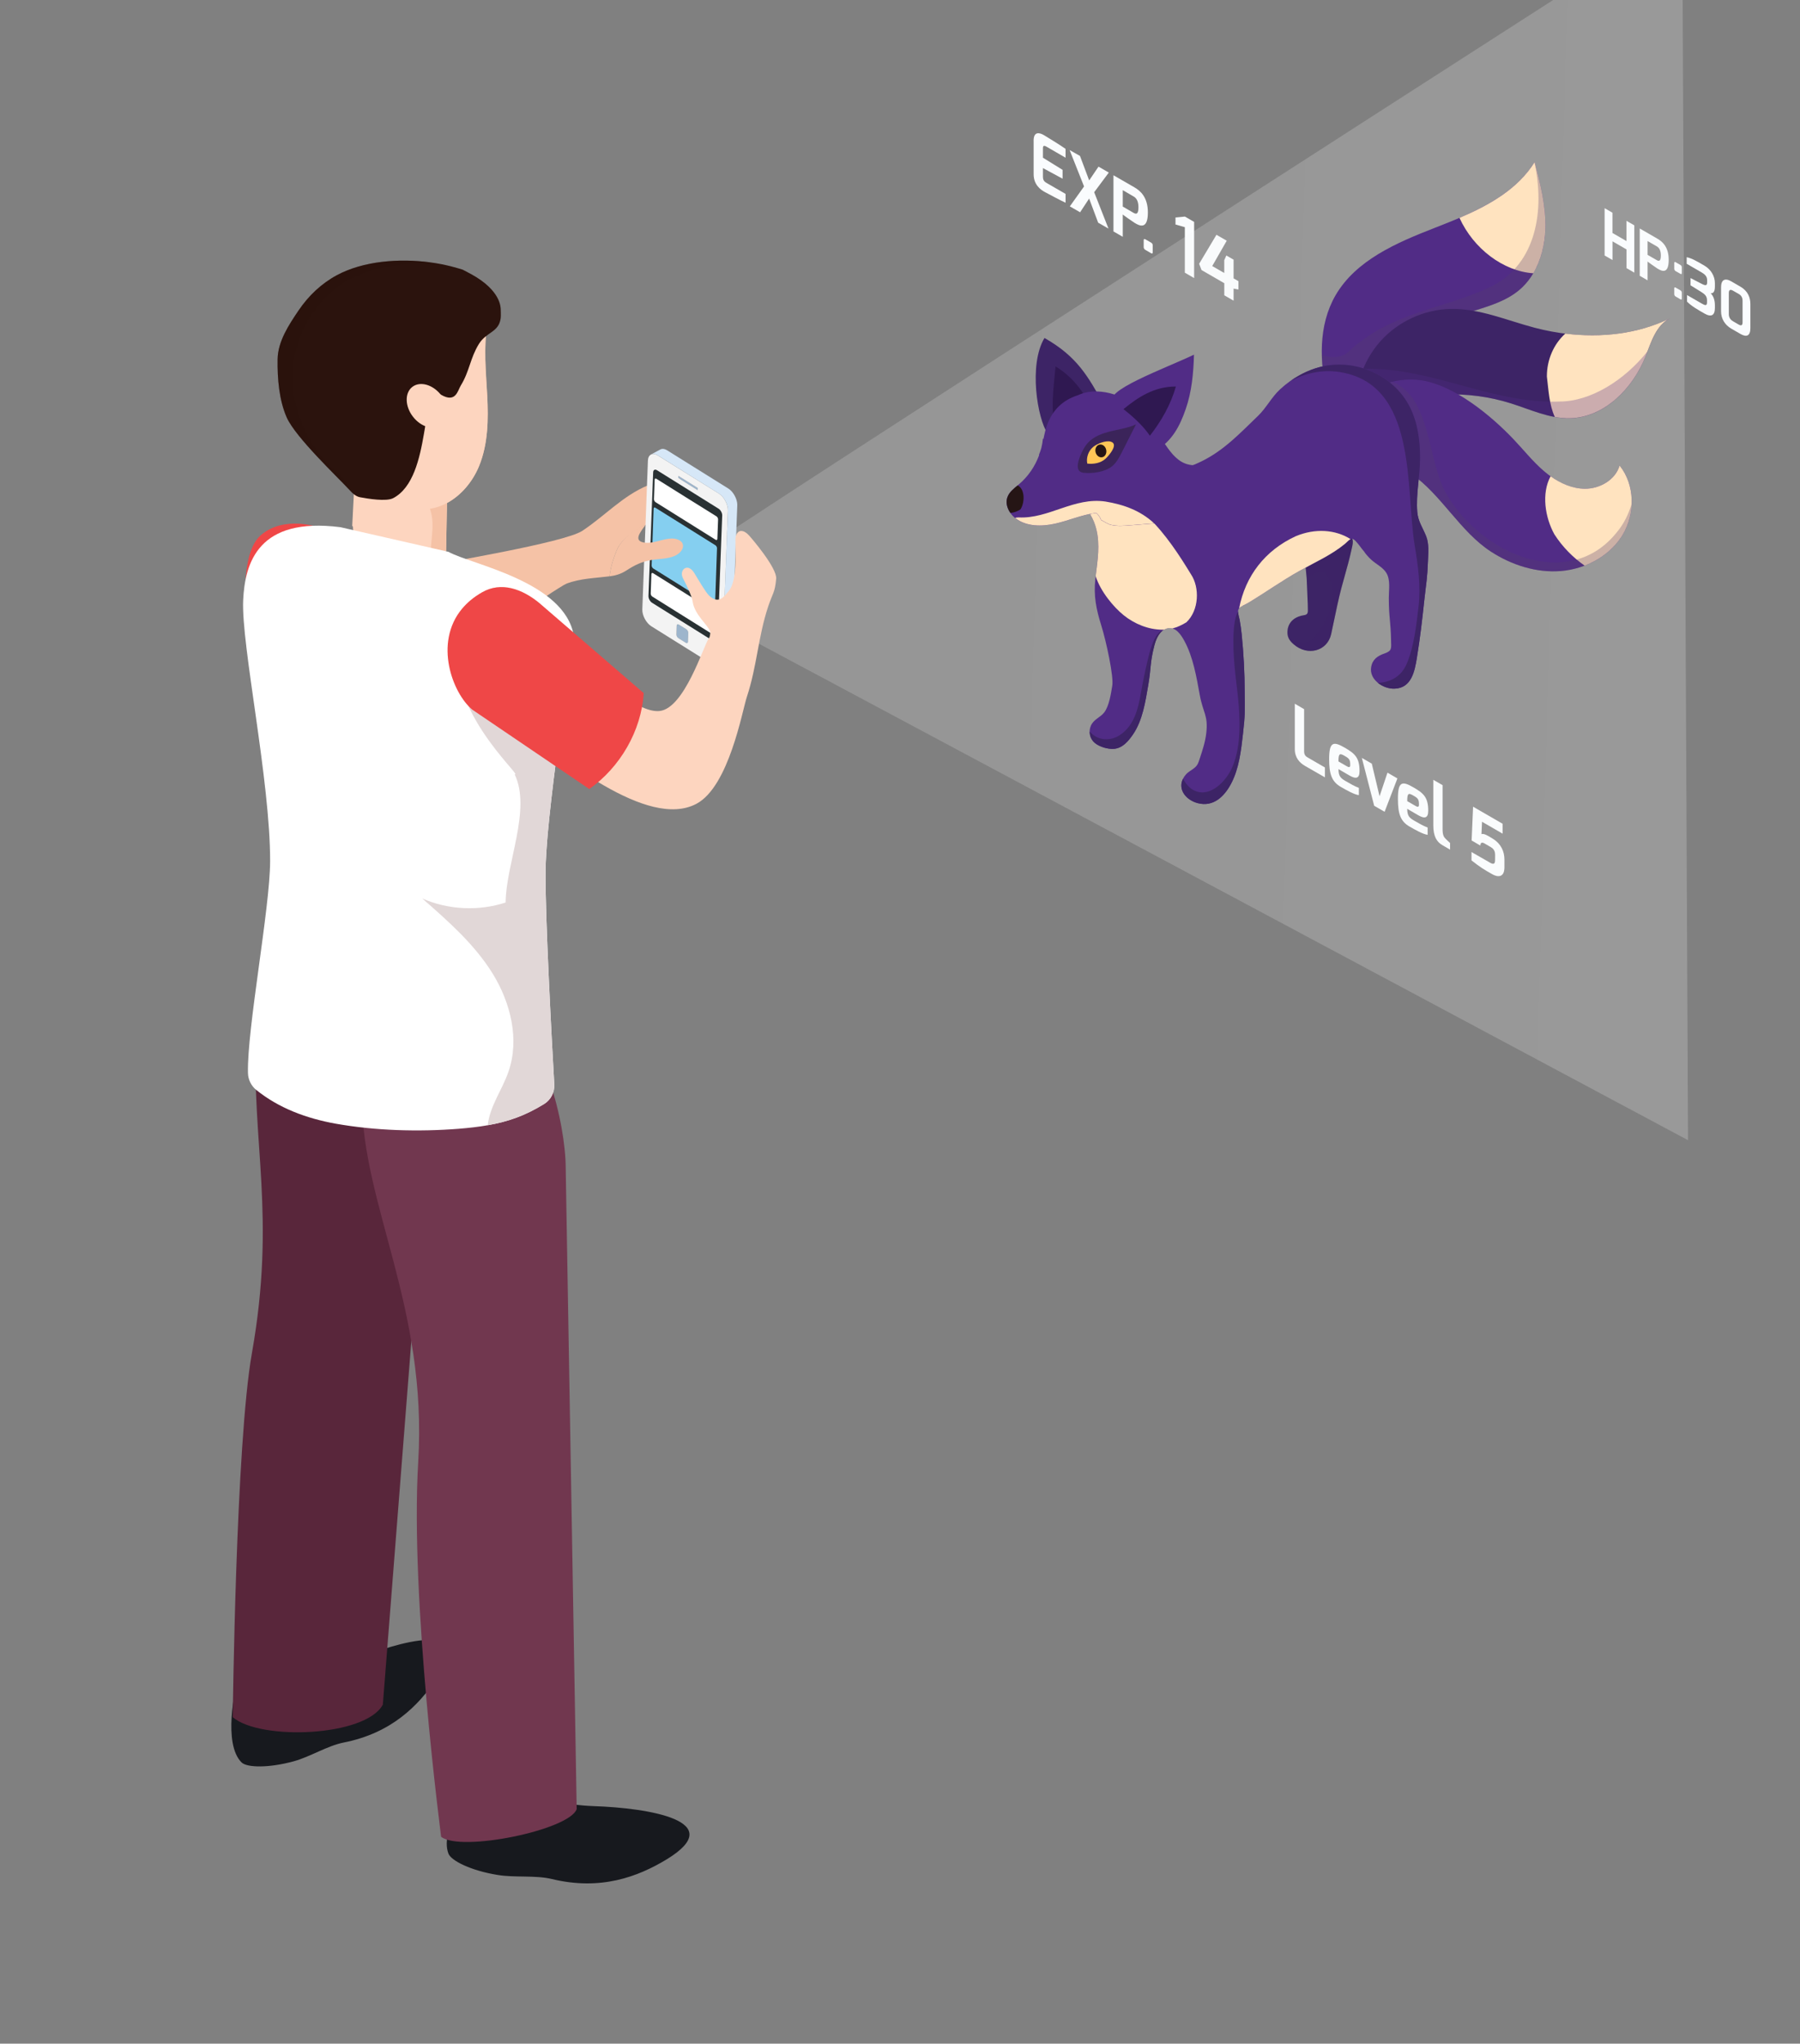 <?xml version="1.0" encoding="utf-8"?>
<!-- Generator: Adobe Illustrator 16.0.0, SVG Export Plug-In . SVG Version: 6.00 Build 0)  -->
<!DOCTYPE svg PUBLIC "-//W3C//DTD SVG 1.1//EN" "http://www.w3.org/Graphics/SVG/1.1/DTD/svg11.dtd">
<svg version="1.1" id="Layer_1" xmlns="http://www.w3.org/2000/svg" xmlns:xlink="http://www.w3.org/1999/xlink" x="0px" y="0px"
	 width="45.667px" height="51.833px" viewBox="0 0 45.667 51.833" enable-background="new 0 0 45.667 51.833" xml:space="preserve">
<rect x="0" y="0" width="45.667" height="51.833" fill="#808080" stroke="none"/>
<g>
	<g>
		<g>
			<path fill="#FAFCFE" d="M32.851,17.849l0.235,0.137v1.072c0,0.104,0.057,0.134,0.105,0.162l0.423,0.245v0.251l-0.507-0.292
				c-0.135-0.078-0.257-0.206-0.257-0.426V17.849z"/>
			<path fill="#FAFCFE" d="M34.113,18.961c0.259,0.15,0.379,0.253,0.379,0.596c0,0.185-0.087,0.208-0.249,0.115l-0.285-0.165
				c0,0.187,0.061,0.233,0.188,0.307c0.137,0.079,0.202,0.118,0.329,0.169v0.184c-0.127-0.018-0.318-0.129-0.459-0.21
				c-0.227-0.131-0.295-0.323-0.295-0.702C33.721,18.811,33.829,18.797,34.113,18.961z M34.181,19.441
				c0.049,0.028,0.075,0.015,0.075-0.034c0-0.13-0.017-0.164-0.13-0.229c-0.124-0.072-0.171-0.09-0.169,0.134L34.181,19.441z"/>
			<path fill="#FAFCFE" d="M34.803,19.368L35,20.195l0.201-0.598l0.252,0.146l-0.325,0.846l-0.264-0.152l-0.313-1.214L34.803,19.368
				z"/>
			<path fill="#FAFCFE" d="M35.856,19.968c0.26,0.149,0.379,0.253,0.379,0.596c0,0.184-0.088,0.208-0.249,0.115l-0.284-0.165
				c0,0.187,0.061,0.232,0.188,0.306c0.137,0.079,0.203,0.118,0.33,0.169v0.185c-0.127-0.019-0.319-0.13-0.459-0.21
				c-0.229-0.132-0.295-0.323-0.295-0.702C35.465,19.817,35.573,19.804,35.856,19.968z M35.924,20.447
				C35.973,20.476,36,20.463,36,20.414c0-0.131-0.017-0.164-0.13-0.229c-0.124-0.072-0.17-0.09-0.168,0.134L35.924,20.447z"/>
			<path fill="#FAFCFE" d="M36.364,19.778l0.235,0.136v1.114c0,0.15,0.031,0.201,0.078,0.247c0,0,0.101,0.099,0.112,0.106v0.168
				l-0.194-0.113c-0.146-0.084-0.231-0.227-0.231-0.501V19.778z"/>
			<path fill="#FAFCFE" d="M37.333,21.61l0.476,0.273c0.109,0.064,0.122-0.008,0.122-0.066l0.001-0.131
				c0-0.063-0.01-0.145-0.113-0.203l-0.158-0.092c-0.059-0.033-0.103-0.025-0.103,0.055l-0.222-0.129l0.037-0.857l0.749,0.433v0.251
				L37.6,20.842l-0.014,0.313c0.035-0.012,0.08,0.003,0.117,0.02c0.064,0.029,0.148,0.085,0.184,0.106
				c0.197,0.125,0.281,0.318,0.281,0.518v0.199c0,0.268-0.176,0.252-0.313,0.172c-0.21-0.119-0.297-0.172-0.522-0.348V21.61z"/>
		</g>
	</g>
	<g>
		<g>
			<path fill="#FAFCFE" d="M26.223,3.572c0-0.248,0.152-0.211,0.268-0.141c0,0,0.436,0.265,0.543,0.345V4l-0.486-0.281
				c-0.088-0.051-0.088,0.006-0.088,0.058V4l0.498,0.308v0.224l-0.498-0.269v0.222c0,0.104,0.055,0.133,0.104,0.162l0.47,0.271
				v0.224c-0.096-0.04-0.525-0.271-0.525-0.271c-0.11-0.058-0.285-0.188-0.285-0.451V3.572z"/>
			<path fill="#FAFCFE" d="M27.4,3.955l0.233,0.621l0.237-0.35l0.261,0.151L27.76,4.875l0.363,0.923l-0.262-0.15l-0.229-0.612
				l-0.229,0.348l-0.261-0.15l0.361-0.505l-0.366-0.923L27.4,3.955z"/>
			<path fill="#FAFCFE" d="M28.249,4.445l0.531,0.306c0.154,0.089,0.342,0.253,0.342,0.637c0,0.435-0.201,0.351-0.342,0.261
				c-0.068-0.042-0.287-0.198-0.295-0.209v0.566L28.249,5.87V4.445z M28.76,5.399c0.075,0.043,0.123,0.027,0.123-0.145
				c-0.001-0.169-0.063-0.237-0.123-0.271l-0.275-0.16v0.416L28.76,5.399z"/>
			<path fill="#FAFCFE" d="M29.016,6.094c0-0.029,0.014-0.041,0.041-0.025l0.145,0.083c0.031,0.018,0.043,0.042,0.043,0.073V6.4
				c0,0.035-0.02,0.034-0.043,0.021l-0.145-0.084c-0.023-0.014-0.041-0.041-0.041-0.068V6.094z"/>
			<path fill="#FAFCFE" d="M29.823,5.516l0.239-0.023l0.234,0.135v1.425L30.06,6.916V5.762l-0.237-0.068V5.516z"/>
			<path fill="#FAFCFE" d="M30.862,5.955l0.261,0.15l-0.368,0.643l0.305,0.176V6.599l0.053-0.119l0.184,0.106V7.06l0.123,0.072
				v0.211l-0.123-0.024v0.307l-0.236-0.136V7.183l-0.578-0.334L30.423,6.69L30.862,5.955z"/>
		</g>
	</g>
	<g>
		<defs>
			<filter id="Adobe_OpacityMaskFilter" filterUnits="userSpaceOnUse" x="17.199" y="-2.103" width="25.627" height="31.021">
				<feFlood  style="flood-color:white;flood-opacity:1" result="back"/>
				<feBlend  in="SourceGraphic" in2="back" mode="normal"/>
			</filter>
		</defs>
		<mask maskUnits="userSpaceOnUse" x="17.199" y="-2.103" width="25.627" height="31.021" id="SVGID_1_">
			<g filter="url(#Adobe_OpacityMaskFilter)">
				<defs>
					<filter id="Adobe_OpacityMaskFilter_1_" filterUnits="userSpaceOnUse" x="17.199" y="-2.103" width="25.627" height="31.021">
						<feFlood  style="flood-color:white;flood-opacity:1" result="back"/>
						<feBlend  in="SourceGraphic" in2="back" mode="normal"/>
					</filter>
				</defs>
				<mask maskUnits="userSpaceOnUse" x="17.199" y="-2.103" width="25.627" height="31.021" id="SVGID_1_">
					<g filter="url(#Adobe_OpacityMaskFilter_1_)">
					</g>
				</mask>
				<linearGradient id="SVGID_2_" gradientUnits="userSpaceOnUse" x1="42.653" y1="13.404" x2="25.667" y2="12.924">
					<stop  offset="0" style="stop-color:#000000"/>
					<stop  offset="1" style="stop-color:#FFFFFF"/>
				</linearGradient>
				<path mask="url(#SVGID_1_)" fill="url(#SVGID_2_)" d="M17.456,14.201C17.785,13.871,42.68-2.103,42.68-2.103l0.146,31.021
					L17.208,15.234C17.208,15.234,17.126,14.53,17.456,14.201z"/>
			</g>
		</mask>
		<linearGradient id="SVGID_3_" gradientUnits="userSpaceOnUse" x1="42.653" y1="13.404" x2="25.667" y2="12.924">
			<stop  offset="0" style="stop-color:#FFFFFF"/>
			<stop  offset="1" style="stop-color:#F2F2F2"/>
		</linearGradient>
		<path opacity="0.2" fill="url(#SVGID_3_)" d="M17.456,14.201C17.785,13.871,42.68-2.103,42.68-2.103l0.146,31.021L17.208,15.234
			C17.208,15.234,17.126,14.53,17.456,14.201z"/>
		<g>
			<g>
				<path fill="#512C86" d="M33.686,10.049c-0.217-0.85-0.242-1.798,0.196-2.557c0.519-0.894,1.548-1.335,2.511-1.71
					c0.964-0.375,1.996-0.796,2.543-1.673c0.143,0.557,0.286,1.123,0.269,1.698c-0.017,0.575-0.216,1.169-0.653,1.542
					c-0.313,0.267-0.717,0.397-1.109,0.519c-0.583,0.181-1.197,0.375-1.609,0.825c-0.258,0.281-0.414,0.638-0.586,0.979
					c-0.171,0.341-0.371,0.684-0.686,0.901c-0.313,0.217-0.77,0.271-1.067,0.033L33.686,10.049z"/>
				<path fill="#FFE3BF" d="M38.936,4.109c-0.427,0.686-1.151,1.093-1.908,1.417c0.357,0.784,1.113,1.353,1.872,1.405
					c0.197-0.333,0.293-0.733,0.305-1.124C39.222,5.232,39.079,4.666,38.936,4.109z"/>
				<path opacity="0.3" fill="#543D6B" d="M38.936,4.109c-0.002,0.003-0.005,0.006-0.007,0.008c0.267,1.208,0.053,2.573-1.083,3.142
					c-1.145,0.572-2.544,0.636-3.625,1.654c-0.158,0.158-0.447,0.185-0.686,0.081c0.008,0.355,0.063,0.714,0.15,1.056l-0.192,0.558
					c0.298,0.239,0.754,0.184,1.067-0.033c0.314-0.217,0.515-0.561,0.686-0.901c0.172-0.341,0.328-0.698,0.586-0.979
					c0.412-0.45,1.026-0.644,1.609-0.825c0.393-0.122,0.797-0.252,1.109-0.519c0.438-0.373,0.637-0.968,0.653-1.542
					C39.222,5.232,39.079,4.666,38.936,4.109z"/>
				<path fill="#3D2466" d="M34.407,10.527c-0.063-0.671,0.164-1.366,0.612-1.869c0.448-0.504,1.112-0.81,1.786-0.823
					c0.73-0.015,1.423,0.291,2.129,0.477c1.135,0.298,2.384,0.275,3.44-0.239c-0.36,0.174-0.483,0.611-0.632,0.982
					c-0.325,0.807-1.043,1.534-1.912,1.553c-0.518,0.011-1.004-0.223-1.498-0.378c-1.1-0.346-2.318-0.298-3.387,0.132
					c-0.504,0.203-1.031,0.575-1.064,1.118L34.407,10.527z"/>
				<path fill="#FFE3BF" d="M33.881,11.479l0.401-0.727C34.06,10.946,33.899,11.188,33.881,11.479z"/>
				<path fill="#FFE3BF" d="M39.712,8.461c-0.299,0.273-0.467,0.666-0.467,1.087c0.043,0.347,0.058,0.722,0.202,1.027
					c0.126,0.022,0.253,0.035,0.383,0.032c0.869-0.019,1.587-0.746,1.912-1.553c0.148-0.371,0.271-0.809,0.632-0.982
					C41.555,8.471,40.621,8.574,39.712,8.461z"/>
				<path opacity="0.3" fill="#512C86" d="M33.881,11.479l0.401-0.727C34.06,10.946,33.899,11.188,33.881,11.479z"/>
				<path opacity="0.3" fill="#512C86" d="M42.375,8.073c-0.031,0.015-0.063,0.028-0.094,0.042c-0.003,0.007-0.006,0.013-0.009,0.02
					C42.304,8.112,42.337,8.091,42.375,8.073z"/>
				<path opacity="0.3" fill="#512C86" d="M39.564,10.184c-1.591,0.064-3.054-0.763-4.644-0.826c-0.076,0-0.223-0.023-0.341,0.015
					c-0.147,0.365-0.21,0.764-0.173,1.155l-0.124,0.226c0.192-0.167,0.43-0.297,0.663-0.391c1.068-0.43,2.287-0.478,3.387-0.132
					c0.494,0.156,0.98,0.39,1.498,0.378c0.869-0.019,1.587-0.746,1.912-1.553c0.019-0.048,0.037-0.098,0.057-0.147
					C41.212,9.649,40.351,10.184,39.564,10.184z"/>
				<g>
					<path fill="#3D2466" d="M27.995,10.241c-0.391-0.683-0.651-1.189-1.496-1.669c-0.406,0.675-0.182,2.043,0.082,2.43
						L27.995,10.241z"/>
					<path fill="#2F1851" d="M26.78,9.294c-0.049,0.542-0.136,1.085,0.005,1.598l0.923-0.497C27.508,9.938,27.2,9.546,26.78,9.294z"
						/>
					<path fill="#512C86" d="M34.114,10.379c0.465-0.517,1.266-0.844,1.965-0.73c0.836,0.137,1.745,0.889,2.31,1.481
						c0.263,0.275,0.499,0.577,0.789,0.824c0.289,0.247,0.646,0.44,1.026,0.443c0.381,0.003,0.778-0.224,0.886-0.588
						c0.394,0.487,0.399,1.227,0.074,1.761c-0.325,0.534-0.938,0.861-1.562,0.913c-0.624,0.051-1.252-0.152-1.777-0.493
						c-0.783-0.508-1.256-1.445-2.023-1.976c-0.361-0.25-0.771-0.471-1.212-0.475c-0.357-0.003-0.705,0.141-1.001,0.342
						s-0.548,0.461-0.797,0.718L34.114,10.379z"/>
					<path fill="#FFE3BF" d="M41.164,13.569c0.325-0.535,0.319-1.274-0.074-1.761c-0.107,0.365-0.505,0.592-0.885,0.588
						c-0.313-0.003-0.609-0.134-0.866-0.317c-0.236,0.438-0.141,1.047,0.099,1.477c0.208,0.321,0.47,0.585,0.764,0.789
						C40.595,14.194,40.945,13.929,41.164,13.569z"/>
					<path opacity="0.3" fill="#543D6B" d="M41.026,13.492c-1.208,1.526-3.434,0.572-4.324-0.954
						c-0.506-0.885-0.384-2.461-1.383-2.855c-0.463,0.108-0.904,0.362-1.205,0.696l-1.322,2.22c0.249-0.257,0.501-0.516,0.797-0.718
						s0.644-0.345,1.001-0.342c0.441,0.004,0.851,0.225,1.212,0.475c0.768,0.531,1.24,1.467,2.023,1.976
						c0.525,0.341,1.153,0.544,1.777,0.493c0.624-0.052,1.236-0.379,1.562-0.913c0.144-0.236,0.223-0.512,0.231-0.789
						C41.316,13.042,41.2,13.283,41.026,13.492z"/>
					<g>
						<g>
							<g>
								<path fill="#3D2466" d="M34.176,13.486c-0.34,0.231-0.704,0.419-1.062,0.619c0.002,0.389,0.033,0.342,0.044,0.73
									c0.006,0.216,0.023,0.432,0.023,0.649c0,0.077-0.02,0.107-0.104,0.12c-0.271,0.042-0.42,0.213-0.414,0.449
									c0.002,0.125,0.068,0.21,0.156,0.287c0.355,0.311,0.857,0.176,0.953-0.258c0.053-0.246,0.104-0.493,0.157-0.739
									c0.138-0.638,0.237-0.84,0.376-1.479c0.021-0.103,0.039-0.201-0.063-0.279C34.213,13.563,34.198,13.521,34.176,13.486z"/>
								<path opacity="0.3" fill="#3D2466" d="M34.245,13.586c-0.031-0.023-0.047-0.065-0.068-0.1
									c-0.34,0.231-0.704,0.419-1.062,0.619c0.001,0.312,0.022,0.344,0.036,0.545c0.204-0.092,0.394-0.233,0.498-0.078
									c0.381,0.509,0.063,1.082-0.255,1.527c-0.154,0.271-0.426,0.212-0.702,0.082c0.029,0.061,0.074,0.111,0.129,0.159
									c0.355,0.311,0.857,0.176,0.953-0.258c0.053-0.246,0.104-0.493,0.157-0.739c0.138-0.638,0.237-0.84,0.376-1.479
									C34.329,13.762,34.346,13.664,34.245,13.586z"/>
								<path fill="#512C86" d="M27.812,13.413c0.106,0.419,0.024,0.851-0.022,1.271c-0.048,0.426,0.022,0.77,0.149,1.176
									c0.132,0.422,0.319,1.305,0.28,1.53c-0.034,0.202-0.077,0.508-0.201,0.675c-0.1,0.133-0.268,0.174-0.341,0.339
									c-0.067,0.153-0.03,0.333,0.101,0.44c0.118,0.099,0.326,0.159,0.479,0.149c0.218-0.015,0.367-0.192,0.483-0.36
									c0.25-0.361,0.32-0.844,0.393-1.269c0.08-0.473,0.035-0.53,0.154-0.996c0.044-0.171,0.142-0.396,0.338-0.434
									c0.205-0.039,0.338,0.165,0.423,0.321c0.222,0.406,0.308,0.917,0.39,1.368c0.08,0.45,0.22,0.52,0.165,0.977
									c-0.026,0.223-0.098,0.437-0.168,0.649c-0.032,0.099-0.049,0.156-0.126,0.222c-0.072,0.062-0.154,0.096-0.221,0.171
									c-0.267,0.305-0.039,0.638,0.301,0.727c0.394,0.103,0.672-0.167,0.844-0.492c0.205-0.388,0.254-0.842,0.303-1.271
									c0.057-0.491,0.045-0.55,0.043-1.044c0-0.495-0.027-0.991-0.078-1.484c-0.012-0.116-0.027-0.231-0.048-0.347
									c-0.011-0.065-0.06-0.202-0.035-0.269c0.026-0.074,0.174-0.127,0.241-0.167c0.443-0.265,0.864-0.568,1.316-0.819
									c0.381-0.212,0.807-0.401,1.145-0.681c0.113-0.095,0.16-0.193,0.271-0.074c0.146,0.155,0.242,0.338,0.406,0.482
									c0.121,0.108,0.292,0.188,0.377,0.33c0.107,0.178,0.061,0.429,0.061,0.626c0,0.505,0.047,0.573,0.057,1.078
									c0.004,0.202,0.03,0.268-0.162,0.335c-0.178,0.062-0.309,0.148-0.343,0.347c-0.056,0.317,0.306,0.56,0.597,0.547
									c0.427-0.017,0.508-0.442,0.563-0.782c0.079-0.485,0.137-0.973,0.188-1.46c0.053-0.481,0.075-0.526,0.094-1.01
									c0.006-0.197,0.029-0.42-0.045-0.609c-0.086-0.22-0.206-0.375-0.227-0.62c-0.037-0.453,0.071-0.915,0.071-1.369
									c0.001-0.445-0.06-0.901-0.264-1.301c-0.396-0.776-1.317-1.201-2.169-1.031c-0.416,0.083-0.811,0.304-1.12,0.591
									c-0.219,0.203-0.349,0.472-0.56,0.674c-0.453,0.435-0.859,0.873-1.436,1.154c-0.656,0.319-1.41,0.422-2.107,0.621
									c-0.211,0.06-0.421,0.121-0.628,0.188c-0.128,0.042-0.294,0.077-0.402,0.162C27.571,12.868,27.739,13.121,27.812,13.413
									C27.982,14.083,27.747,13.152,27.812,13.413z"/>
								<path fill="#3D2466" d="M31.501,16.078c-0.013-0.116-0.028-0.231-0.049-0.347c-0.009-0.052-0.041-0.149-0.042-0.22
									c-0.186,0.31-0.102,1.244-0.088,1.395c0.03,0.346,0.086,0.69,0.109,1.038c0.033,0.503,0.033,1.06-0.174,1.53
									c-0.141,0.319-0.529,0.746-0.925,0.59c-0.149-0.059-0.24-0.177-0.318-0.312c-0.138,0.271,0.073,0.541,0.374,0.619
									c0.394,0.103,0.672-0.167,0.844-0.492c0.205-0.388,0.254-0.842,0.303-1.271c0.057-0.491,0.045-0.55,0.043-1.044
									C31.579,17.066,31.551,16.57,31.501,16.078z"/>
								<path fill="#3D2466" d="M29.113,16.761c-0.063,0.265-0.118,0.532-0.165,0.801c-0.069,0.403-0.166,0.829-0.528,1.076
									c-0.245,0.167-0.576,0.153-0.773-0.086c-0.003,0.11,0.042,0.218,0.13,0.292c0.12,0.099,0.328,0.159,0.481,0.149
									c0.218-0.015,0.367-0.192,0.483-0.36c0.25-0.361,0.32-0.844,0.393-1.269c0.08-0.473,0.035-0.53,0.154-0.996
									c0.033-0.127,0.095-0.284,0.205-0.372C29.274,16.041,29.149,16.61,29.113,16.761z"/>
								<path fill="#3D2466" d="M36.184,13.605c-0.086-0.22-0.206-0.375-0.227-0.62c-0.037-0.453,0.071-0.915,0.071-1.369
									c0.001-0.445-0.06-0.901-0.264-1.301c-0.396-0.776-1.317-1.201-2.169-1.031c-0.305,0.061-0.598,0.197-0.854,0.377
									c0.375-0.193,0.79-0.292,1.219-0.229c2.021,0.291,1.691,2.967,1.933,4.411c0.084,0.507,0.157,1.022,0.097,1.537
									c-0.056,0.469-0.114,1.022-0.302,1.458c-0.142,0.331-0.424,0.468-0.73,0.481c0.119,0.098,0.281,0.154,0.426,0.148
									c0.427-0.017,0.508-0.442,0.563-0.782c0.079-0.485,0.137-0.973,0.188-1.46c0.053-0.481,0.075-0.526,0.094-1.01
									C36.235,14.017,36.258,13.793,36.184,13.605z"/>
								<path fill="#FFE3BF" d="M27.812,13.413C27.982,14.083,27.747,13.152,27.812,13.413L27.812,13.413z"/>
								<path fill="#FFE3BF" d="M34.643,14.039c-0.026-0.039-0.055-0.076-0.084-0.11C34.586,13.965,34.614,14.002,34.643,14.039z"/>
								<path fill="#FFE3BF" d="M32.875,13.599c-0.783,0.361-1.279,1.008-1.438,1.831c0.05-0.058,0.165-0.102,0.222-0.135
									c0.443-0.265,0.864-0.568,1.316-0.819c0.381-0.212,0.807-0.401,1.145-0.681c0.061-0.051,0.102-0.103,0.145-0.121
									C33.875,13.427,33.363,13.396,32.875,13.599z"/>
								<path fill="#FFE3BF" d="M27.812,13.413C27.982,14.083,27.747,13.152,27.812,13.413L27.812,13.413z"/>
								<path fill="#FFE3BF" d="M27.812,13.413C27.982,14.083,27.747,13.152,27.812,13.413L27.812,13.413z"/>
								<path fill="#FFE3BF" d="M27.812,13.413c0.101,0.396,0.034,0.802-0.014,1.201c0.122,0.389,0.46,0.79,0.714,0.993
									c0.271,0.217,0.624,0.363,0.976,0.364c0.016,0,0.03,0,0.046-0.001c0.027-0.016,0.059-0.028,0.092-0.035
									c0.042-0.008,0.08-0.005,0.117,0.005c0.128-0.032,0.243-0.088,0.356-0.156c0.323-0.306,0.341-0.881,0.118-1.216
									c-0.562-0.923-1.445-2.248-2.568-1.967c-0.098,0.03-0.172,0.078-0.232,0.139C27.606,12.925,27.747,13.153,27.812,13.413
									C27.747,13.152,27.982,14.083,27.812,13.413z"/>
							</g>
						</g>
					</g>
					<path fill="#512C86" d="M30.922,11.661c-0.273,0.1-0.578,0.2-0.851,0.096c-0.246-0.094-0.403-0.33-0.552-0.546
						c-0.193-0.281-0.402-0.553-0.623-0.813c-0.148-0.175-0.381-0.315-0.635-0.396c-0.284-0.09-0.595-0.105-0.841-0.008
						c-0.026,0.01-0.052,0.023-0.079,0.032c-0.364,0.118-0.615,0.352-0.76,0.709c-0.053,0.132-0.081,0.267-0.108,0.399l-0.013-0.011
						c-0.008,0.08-0.021,0.159-0.04,0.237c-0.017,0.058-0.036,0.115-0.06,0.171c0,0.005,0.002,0.011,0.002,0.017
						c-0.104,0.282-0.279,0.538-0.508,0.733c-0.111,0.095-0.24,0.183-0.293,0.32c-0.075,0.192,0.034,0.415,0.197,0.542
						c0.275,0.217,0.666,0.218,1.008,0.141c0.344-0.077,0.67-0.223,1.019-0.27c0.009-0.001,0.019-0.002,0.027-0.003
						c0.053,0.046,0.095,0.105,0.123,0.178c0.085,0.042,0.165,0.105,0.255,0.125c0.156,0.036,0.319,0.023,0.479,0.01
						c0.021-0.001,0.043-0.003,0.064-0.005l0.006,0.005c-0.001-0.002-0.003-0.003-0.005-0.005c0.221-0.018,0.439-0.035,0.66-0.053
						c0.288-0.023,0.58-0.047,0.852-0.146c0.271-0.098,0.525-0.282,0.643-0.546C31.016,12.292,30.971,11.966,30.922,11.661z"/>
					<path fill="#251515" d="M25.819,12.311c-0.102,0.083-0.209,0.167-0.256,0.289c-0.054,0.136-0.014,0.288,0.072,0.41
						c0.092-0.01,0.178-0.04,0.254-0.09C25.998,12.757,26.013,12.41,25.819,12.311z"/>
					<path fill="#FFE3BF" d="M25.842,13.123c-0.033,0-0.063,0.005-0.09,0.013c0.002,0.001,0.005,0.003,0.008,0.005
						c0.275,0.217,0.666,0.218,1.008,0.141c0.344-0.077,0.67-0.223,1.019-0.27c0.009-0.001,0.019-0.002,0.027-0.003
						c0.053,0.046,0.095,0.105,0.123,0.178c0.085,0.042,0.165,0.105,0.255,0.125c0.156,0.036,0.319,0.023,0.479,0.01
						c0.021-0.001,0.043-0.003,0.064-0.005l0.006,0.005c-0.001-0.002-0.003-0.003-0.005-0.005c0.182-0.015,0.364-0.029,0.545-0.044
						c-0.351-0.326-0.773-0.476-1.232-0.552C27.248,12.601,26.605,13.163,25.842,13.123z"/>
				</g>
			</g>
			<path opacity="0.4" fill="#191919" d="M27.611,11.22c0.151-0.158,0.368-0.233,0.579-0.284c0.213-0.051,0.433-0.082,0.631-0.173
				c-0.119,0.236-0.239,0.472-0.359,0.708c-0.066,0.13-0.136,0.265-0.25,0.356c-0.183,0.147-0.497,0.188-0.725,0.163
				c-0.221-0.025-0.135-0.293-0.08-0.428C27.457,11.439,27.518,11.317,27.611,11.22z"/>
			<g>
				<path fill="#FFC657" d="M27.733,11.337c-0.119,0.1-0.179,0.268-0.148,0.421c0.162,0.018,0.336-0.011,0.457-0.119
					c0.027-0.023,0.051-0.049,0.073-0.075c0.065-0.075,0.252-0.308,0.066-0.362C28.051,11.164,27.831,11.255,27.733,11.337z"/>
				
					<ellipse transform="matrix(0.974 -0.228 0.228 0.974 -1.872 6.654)" fill="#251515" cx="27.918" cy="11.445" rx="0.138" ry="0.164"/>
			</g>
			<path fill="#512C86" d="M30.292,8.995c-0.013,0.467-0.056,0.94-0.21,1.382c-0.153,0.441-0.344,0.797-0.741,1.043
				c0,0-0.007-0.135-0.168-0.37c-0.118-0.175-0.322-0.404-0.67-0.675c-0.07-0.055-0.146-0.111-0.229-0.168
				C27.896,9.944,29.583,9.335,30.292,8.995z"/>
			<path fill="#2F1851" d="M29.833,9.803c-0.132,0.462-0.366,0.872-0.66,1.249c-0.118-0.175-0.322-0.404-0.67-0.675
				C28.879,10.069,29.284,9.803,29.833,9.803z"/>
		</g>
		<g>
			<g>
				<path fill="#17191E" d="M5.989,42.772c0,0-0.347,1.447,0.14,1.928c0.135,0.133,0.69,0.145,1.323-0.029
					c0.415-0.113,0.851-0.393,1.264-0.475c1.21-0.238,1.899-0.93,2.367-1.631c0.999-1.49-0.932-0.955-2.188-0.432
					C7.583,42.68,5.989,42.772,5.989,42.772z"/>
				<path fill="#59263B" d="M9.713,43.233l1.36-17.352c0.103-1.092-0.541-2.121-1.632-2.225c-1.093-0.104-2.896,1.533-2.944,2.631
					c-0.12,2.684,0.512,4.543-0.105,8.027c-0.411,2.313-0.485,9.211-0.488,9.238C6.608,44.153,9.279,44.047,9.713,43.233z"/>
				<path fill="#17191E" d="M12.073,45.149c0,0-0.945,1.205-0.697,1.861c0.069,0.186,0.581,0.436,1.247,0.543
					c0.435,0.074,0.963,0.002,1.382,0.105c1.234,0.297,2.176-0.055,2.916-0.504c1.576-0.967-0.46-1.299-1.858-1.346
					C13.6,45.752,12.073,45.149,12.073,45.149z"/>
				<path fill="#71374F" d="M14.631,45.883L14.352,29.61c-0.003-1.098-0.574-3.539-1.556-3.537c-0.98,0.004-3.617-0.469-3.614,1.783
					c0.003,2.709,1.668,5.287,1.428,9.229c-0.211,3.488,0.581,9.469,0.581,9.5C11.683,46.981,14.448,46.415,14.631,45.883z"/>
			</g>
			<g>
				<g>
					<path fill="#F5C2A6" d="M17.255,12.093c-0.378,0.079-0.743,0.186-0.824,0.22c-0.623,0.256-1.097,0.781-1.657,1.15
						c-0.461,0.304-3.568,0.817-4.097,0.921c-0.03-0.379,0.545,2.503,0.557,2.533c0,0,2.899-2.021,3.138-2.114
						c0.349-0.135,0.743-0.141,1.091-0.186c0.035-0.268,0.12-0.529,0.218-0.733c0.147-0.255,0.514-0.524,0.771-0.596
						c0.159-0.217,0.243-0.39,0.351-0.448c0.142-0.075,0.297-0.123,0.453-0.173V12.093z"/>
					<path fill="#EF4747" d="M10.321,13.634l-1.563-0.18l-0.158-0.019l-0.504-0.058c0,0-0.887-0.318-1.48,0.198
						c-0.459,0.399-0.386,1.517-0.386,1.517c0.066,0.141,0.222,0.292,0.426,0.388c0.768,0.362,2.365,0.437,3.665,0.429V13.634z"/>
					<path fill="#FDD5BF" d="M11.342,12.623l-0.002,0.137l-0.022,1.212c0,0-0.103,0.163-0.289,0.331
						c-0.001,0-0.003-0.002-0.005-0.002c-0.031-0.002-0.062-0.006-0.092-0.01c-0.883-0.094-1.98-0.284-1.978-0.932
						c0-0.006-0.014-0.016-0.018-0.021l0.047-0.921l0.107,0.009l1.588,0.139L11.342,12.623z"/>
					<path fill="#F5C2A6" d="M12.155,11.819c-0.159,0.39-0.451,0.744-0.816,0.94l-0.022,1.212c0,0-0.103,0.163-0.289,0.331
						c-0.001,0-0.003-0.002-0.005-0.002c-0.031-0.002-0.062-0.006-0.092-0.01c-0.009-0.069-0.012-0.138-0.01-0.207
						c0.004-0.28,0.063-0.557,0.051-0.835c-0.005-0.116-0.026-0.234-0.064-0.343c-0.047-0.134-0.123-0.255-0.23-0.341
						c-0.018-0.015-0.037-0.028-0.056-0.041c0.342,0.146,0.755-0.007,1.008-0.278c0.253-0.272,0.375-0.639,0.458-1.001
						c0.217-0.947,0.214-1.943-0.009-2.888l0.08-0.393l0.208,0.252c-0.101,0.598-0.037,1.208-0.005,1.813
						S12.384,11.259,12.155,11.819z"/>
					<g>
						<path fill="#FFFFFF" d="M13.842,22.061c-0.016,1.17,0.162,4.416,0.22,5.441c0.011,0.201-0.087,0.393-0.257,0.498
							c-0.482,0.297-0.915,0.449-1.432,0.539c-0.227,0.041-0.47,0.068-0.74,0.09c-1.018,0.08-2.108,0.049-3.114-0.129
							c-0.751-0.135-1.445-0.396-2.015-0.854c-0.131-0.105-0.211-0.266-0.213-0.436v-0.002c-0.026-1.109,0.559-4.172,0.562-5.363
							c0.005-2.044-0.734-5.479-0.684-6.62c0.045-0.958,0.388-2.12,2.468-1.854l2.741,0.625c0.568,0.32,2.952,0.746,3.18,2.131
							c0,0-0.08,0.507-0.186,1.236c-0.157,1.084-0.374,2.661-0.476,3.79C13.866,21.51,13.846,21.823,13.842,22.061z"/>
					</g>
					<path fill="#FDD5BF" d="M12.155,11.819c-0.159,0.39-0.451,0.744-0.816,0.94c-0.135,0.072-0.281,0.123-0.433,0.146
						c-0.028,0.004-0.057,0.008-0.085,0.01c-0.144,0.012-0.294-0.002-0.422-0.069c-0.253-0.13-1.174,0.034-1.267-0.236
						c-0.021-0.059-0.035-0.12-0.044-0.185c-0.103-0.7,0.38-1.746,0.491-2.404c0.104-0.619,0.477-1.171,0.948-1.587
						c0.397-0.351,0.869-0.618,1.375-0.778l0.254,0.308l0.208,0.252c-0.101,0.598-0.037,1.208-0.005,1.813
						S12.384,11.259,12.155,11.819z"/>
					<path fill="#2B130D" d="M12.703,8.07c-0.049,0.367-0.362,0.341-0.555,0.657c-0.223,0.364-0.234,0.686-0.457,1.05
						c-0.081,0.132-0.126,0.453-0.501,0.235c-0.551-0.319-0.203,2.09-1.214,2.622c-0.175,0.093-0.649,0.014-0.844-0.023
						c-0.113-0.022-0.2-0.111-0.277-0.196c-0.005-0.006-0.01-0.011-0.016-0.017c-0.285-0.308-1.332-1.299-1.561-1.802
						C7.081,10.157,7.035,9.6,7.043,9.11c0.008-0.455,0.284-0.869,0.531-1.235c0.252-0.372,0.575-0.681,0.972-0.895
						c0.671-0.362,1.583-0.43,2.362-0.327c0.105,0.014,0.207,0.03,0.306,0.05c0.176,0.035,0.351,0.083,0.527,0.137
						c0.073,0.038,0.148,0.077,0.224,0.119c0.744,0.411,0.732,0.838,0.738,0.868C12.703,7.828,12.712,8.007,12.703,8.07z"/>
					
						<ellipse transform="matrix(0.79 -0.613 0.613 0.79 -4.033 8.808)" fill="#FDD5BF" cx="10.835" cy="10.288" rx="0.45" ry="0.608"/>
					
						<ellipse transform="matrix(0.789 -0.614 0.614 0.789 -4.034 8.822)" fill="#FDD5BF" cx="10.835" cy="10.288" rx="0.206" ry="0.279"/>
				</g>
				<path fill="#E1D7D7" d="M14.063,27.502c0.011,0.201-0.087,0.393-0.257,0.498c-0.482,0.297-0.915,0.449-1.432,0.539
					c0.052-0.482,0.366-0.896,0.525-1.355c0.287-0.824,0.055-1.756-0.403-2.496c-0.46-0.74-1.126-1.326-1.783-1.9
					c0.662,0.289,1.43,0.326,2.115,0.102c0.007-0.986,0.659-2.362,0.229-3.25c0.246,0.078-1.952-1.78-1.374-3.591
					c0.188-0.588,1.872,0.633,2.689,1.317c-0.157,1.084-0.374,2.661-0.476,3.79c-0.031,0.356-0.051,0.669-0.055,0.907
					C13.827,23.231,14.004,26.477,14.063,27.502z"/>
				<path opacity="0.3" fill="#2B130D" d="M7.437,9.328c-0.082,0.989,0.36,1.997,1.107,2.651c0.114,0.1,0.242,0.203,0.285,0.35
					c0.007,0.022,0.01,0.045,0.01,0.069c-0.285-0.308-1.332-1.299-1.561-1.802C7.081,10.157,7.035,9.6,7.043,9.11
					c0.008-0.455,0.284-0.869,0.531-1.235c0.252-0.372,0.575-0.681,0.972-0.895c0.671-0.362,1.583-0.43,2.362-0.327
					C10.272,6.7,9.629,6.743,9.058,6.995C8.149,7.396,7.519,8.337,7.437,9.328z"/>
			</g>
			<g>
				<g>
					<g>
						<g>
							<path fill="#264A22" d="M17.122,14.771l0.046-0.027c-0.002,0.045-0.022,0.076-0.048,0.09l-0.043,0.027
								C17.104,14.848,17.121,14.816,17.122,14.771L17.122,14.771z"/>
						</g>
						<g>
							<g>
								<g>
									<g>
										<path fill="#9DB5CC" d="M17.223,15.841c-0.028-0.018-0.053-0.006-0.054,0.028l-0.008,0.222
											c-0.002,0.034,0.021,0.076,0.049,0.093l0.189,0.118c0.029,0.019,0.053,0.006,0.055-0.028l0.008-0.221
											c0.001-0.034-0.021-0.076-0.051-0.094L17.223,15.841z"/>
									</g>
									<g>
										<g>
											<polygon fill="#9DB5CC" points="17.21,12.069 17.208,12.124 17.701,12.432 17.703,12.377 											"/>
										</g>
										<g>
											<path fill="#293133" d="M16.628,11.805c-0.056-0.035-0.103-0.01-0.105,0.055l-0.125,3.308
												c-0.002,0.064,0.04,0.146,0.096,0.181l1.646,1.028c0.056,0.035,0.103,0.009,0.105-0.055l0.125-3.308
												c0.002-0.065-0.04-0.146-0.096-0.181L16.628,11.805z"/>
										</g>
										<g>
											<path fill="#F3F3F3" d="M18.239,12.518c0.13,0.082,0.233,0.276,0.228,0.43l-0.143,3.773
												c-0.006,0.155-0.119,0.213-0.249,0.131l-1.55-0.968c-0.132-0.083-0.234-0.275-0.229-0.429l0.142-3.773
												c0.005-0.153,0.118-0.213,0.25-0.131L18.239,12.518z M16.452,15.117c-0.002,0.061,0.038,0.138,0.091,0.171l1.561,0.975
												c0.053,0.033,0.098,0.008,0.1-0.052l0.119-3.137c0.002-0.062-0.039-0.139-0.092-0.172l-1.561-0.975
												c-0.053-0.033-0.097-0.01-0.099,0.052L16.452,15.117L16.452,15.117z M17.161,16.091
												c-0.002,0.034,0.021,0.076,0.049,0.093l0.189,0.118c0.029,0.019,0.053,0.006,0.055-0.028l0.008-0.221
												c0.001-0.034-0.021-0.076-0.051-0.094l-0.189-0.118c-0.028-0.018-0.053-0.006-0.054,0.028L17.161,16.091L17.161,16.091z
												 M17.703,12.377l-0.493-0.308l-0.002,0.055l0.493,0.308L17.703,12.377L17.703,12.377z"/>
										</g>
										<path fill="#D6E7F7" d="M16.755,11.399c0.028-0.015,0.062-0.018,0.1-0.009c0.023,0.006,0.047,0.017,0.072,0.032
											l1.55,0.968c0.042,0.026,0.08,0.063,0.114,0.107c0.071,0.094,0.118,0.217,0.114,0.322l-0.142,3.773
											c-0.003,0.076-0.033,0.129-0.078,0.153l-0.238,0.128c0.044-0.024,0.074-0.077,0.077-0.153l0.143-3.773
											c0.003-0.105-0.043-0.229-0.115-0.322c-0.033-0.044-0.072-0.081-0.113-0.107l-1.55-0.968
											c-0.025-0.016-0.05-0.026-0.073-0.032c-0.038-0.009-0.072-0.006-0.1,0.009L16.755,11.399z"/>
									</g>
								</g>
							</g>
						</g>
						<path fill="#85CFF0" d="M16.583,12.9c0.001-0.027,0.021-0.038,0.043-0.023l0.763,0.476l0.762,0.477
							c0.022,0.014,0.041,0.048,0.04,0.075l-0.05,1.442c-0.001,0.027-0.021,0.038-0.043,0.023l-0.763-0.476l-0.763-0.477
							c-0.022-0.014-0.041-0.049-0.04-0.076L16.583,12.9z"/>
						<path fill="#FFFFFF" d="M16.609,12.166c0-0.027,0.021-0.038,0.043-0.023l0.762,0.477l0.763,0.476
							c0.023,0.014,0.041,0.049,0.041,0.076l-0.018,0.495c-0.001,0.027-0.021,0.037-0.044,0.023l-0.762-0.477l-0.763-0.477
							c-0.022-0.014-0.041-0.049-0.04-0.075L16.609,12.166z"/>
						<path fill="#FFFFFF" d="M16.526,14.561c0-0.026,0.021-0.038,0.044-0.023l0.762,0.477l0.763,0.476
							c0.022,0.015,0.041,0.049,0.04,0.076l-0.017,0.495c-0.001,0.027-0.021,0.038-0.043,0.023l-0.762-0.477l-0.763-0.477
							c-0.023-0.014-0.042-0.049-0.041-0.075L16.526,14.561z"/>
					</g>
				</g>
			</g>
			<path fill="#FDD5BF" d="M18.999,13.575c-0.115-0.125-0.271-0.172-0.331,0.024c-0.044,0.145,0.094,1.107-0.201,1.417
				c-0.059,0.062-0.22,0.344-0.48,0.087c-0.091-0.09-0.296-0.445-0.375-0.573c-0.167-0.271-0.395-0.071-0.283,0.139
				c0.07,0.133,0.223,0.438,0.245,0.593c0.046,0.331,0.39,0.588,0.441,0.755c0.017,0.055-0.017,0.171-0.027,0.162
				c-0.144,0.212-0.626,1.794-1.257,1.854c-1.018,0.094-3.031-2.725-3.031-2.725c-0.453-0.378-0.987-0.562-1.468-0.287
				c-0.214,0.122-0.382,0.265-0.511,0.42c-0.721,0.867,0.045,1.667,0.545,2.083c0,0,0.216,0.406,0.719,0.769
				c1.245,0.899,3.435,2.753,4.683,2.094c0.826-0.438,1.162-2.355,1.28-2.712c0.259-0.782,0.283-1.518,0.543-2.298
				c0.111-0.333,0.171-0.347,0.201-0.699C19.716,14.404,19.065,13.647,18.999,13.575z"/>
			<path fill="#F5C2A6" d="M15.463,14.618c0.146-0.019,0.289-0.058,0.424-0.146c0.213-0.139,0.401-0.231,0.651-0.271
				c0.208-0.033,0.495-0.02,0.674-0.158c0.156-0.12,0.17-0.308-0.046-0.369c-0.25-0.072-0.554,0.129-0.818,0.088
				c-0.284-0.043-0.111-0.258,0.03-0.449c-0.256,0.072-0.549,0.316-0.697,0.571C15.583,14.088,15.498,14.35,15.463,14.618z"/>
			<path fill="#EF4747" d="M16.331,17.579L13.7,15.309c-0.453-0.378-0.987-0.562-1.468-0.287c-0.214,0.122-0.382,0.265-0.511,0.42
				c-0.721,0.867-0.239,2.141,0.26,2.556c0,0,0,0,0,0l2.969,2.014C15.73,19.464,16.273,18.536,16.331,17.579z"/>
		</g>
	</g>
	<g>
		<path fill="#FAFCFE" d="M40.71,5.28l0.199,0.115v0.514l0.355,0.205V5.601l0.199,0.114v1.2L41.265,6.8V6.326L40.91,6.121v0.474
			L40.71,6.48V5.28z"/>
		<path fill="#FAFCFE" d="M41.601,5.795l0.447,0.258c0.13,0.074,0.288,0.213,0.288,0.536c0,0.366-0.169,0.295-0.288,0.221
			c-0.057-0.036-0.241-0.168-0.248-0.176v0.476l-0.199-0.115V5.795z M42.033,6.598c0.063,0.036,0.104,0.022,0.104-0.121
			c-0.001-0.143-0.054-0.2-0.104-0.229L41.8,6.114v0.35L42.033,6.598z"/>
		<path fill="#FAFCFE" d="M42.477,6.67c0-0.024,0.012-0.034,0.033-0.021l0.123,0.071c0.025,0.014,0.035,0.035,0.035,0.061v0.147
			c0,0.029-0.016,0.029-0.035,0.017l-0.123-0.07c-0.019-0.011-0.033-0.034-0.033-0.057V6.67z M42.477,7.314
			c0-0.024,0.012-0.034,0.033-0.021l0.123,0.071c0.025,0.015,0.035,0.036,0.035,0.062v0.147c0,0.029-0.016,0.029-0.035,0.018
			L42.51,7.519c-0.019-0.011-0.033-0.034-0.033-0.058V7.314z"/>
		<path fill="#FAFCFE" d="M42.792,6.524c0.125,0.021,0.293,0.121,0.459,0.219c0.156,0.093,0.257,0.262,0.257,0.437v0.086
			c0,0.12-0.034,0.181-0.107,0.17c0.075,0.08,0.107,0.182,0.107,0.307v0.069c0,0.189-0.093,0.24-0.267,0.139
			c-0.161-0.093-0.315-0.177-0.44-0.3l0.001-0.167l0.36,0.208c0.096,0.055,0.146,0.076,0.146-0.027V7.614
			c0-0.099-0.053-0.15-0.137-0.203l-0.282-0.175V7.052l0.282,0.146c0.098,0.051,0.14,0.05,0.14-0.036V7.103
			c0-0.095-0.065-0.151-0.14-0.194L42.792,6.69V6.524z"/>
		<path fill="#FAFCFE" d="M43.664,7.287c0-0.197,0.103-0.242,0.261-0.15l0.232,0.135c0.191,0.11,0.251,0.28,0.251,0.437v0.614
			c0,0.195-0.095,0.237-0.251,0.147l-0.232-0.134c-0.16-0.092-0.261-0.247-0.261-0.442V7.287z M43.969,8.149l0.137,0.08
			c0.066,0.039,0.104,0.031,0.104-0.057V7.629c0-0.076-0.028-0.134-0.097-0.173L43.963,7.37c-0.086-0.049-0.102,0.012-0.102,0.059
			V7.97C43.862,8.07,43.921,8.122,43.969,8.149z"/>
	</g>
</g>
</svg>
